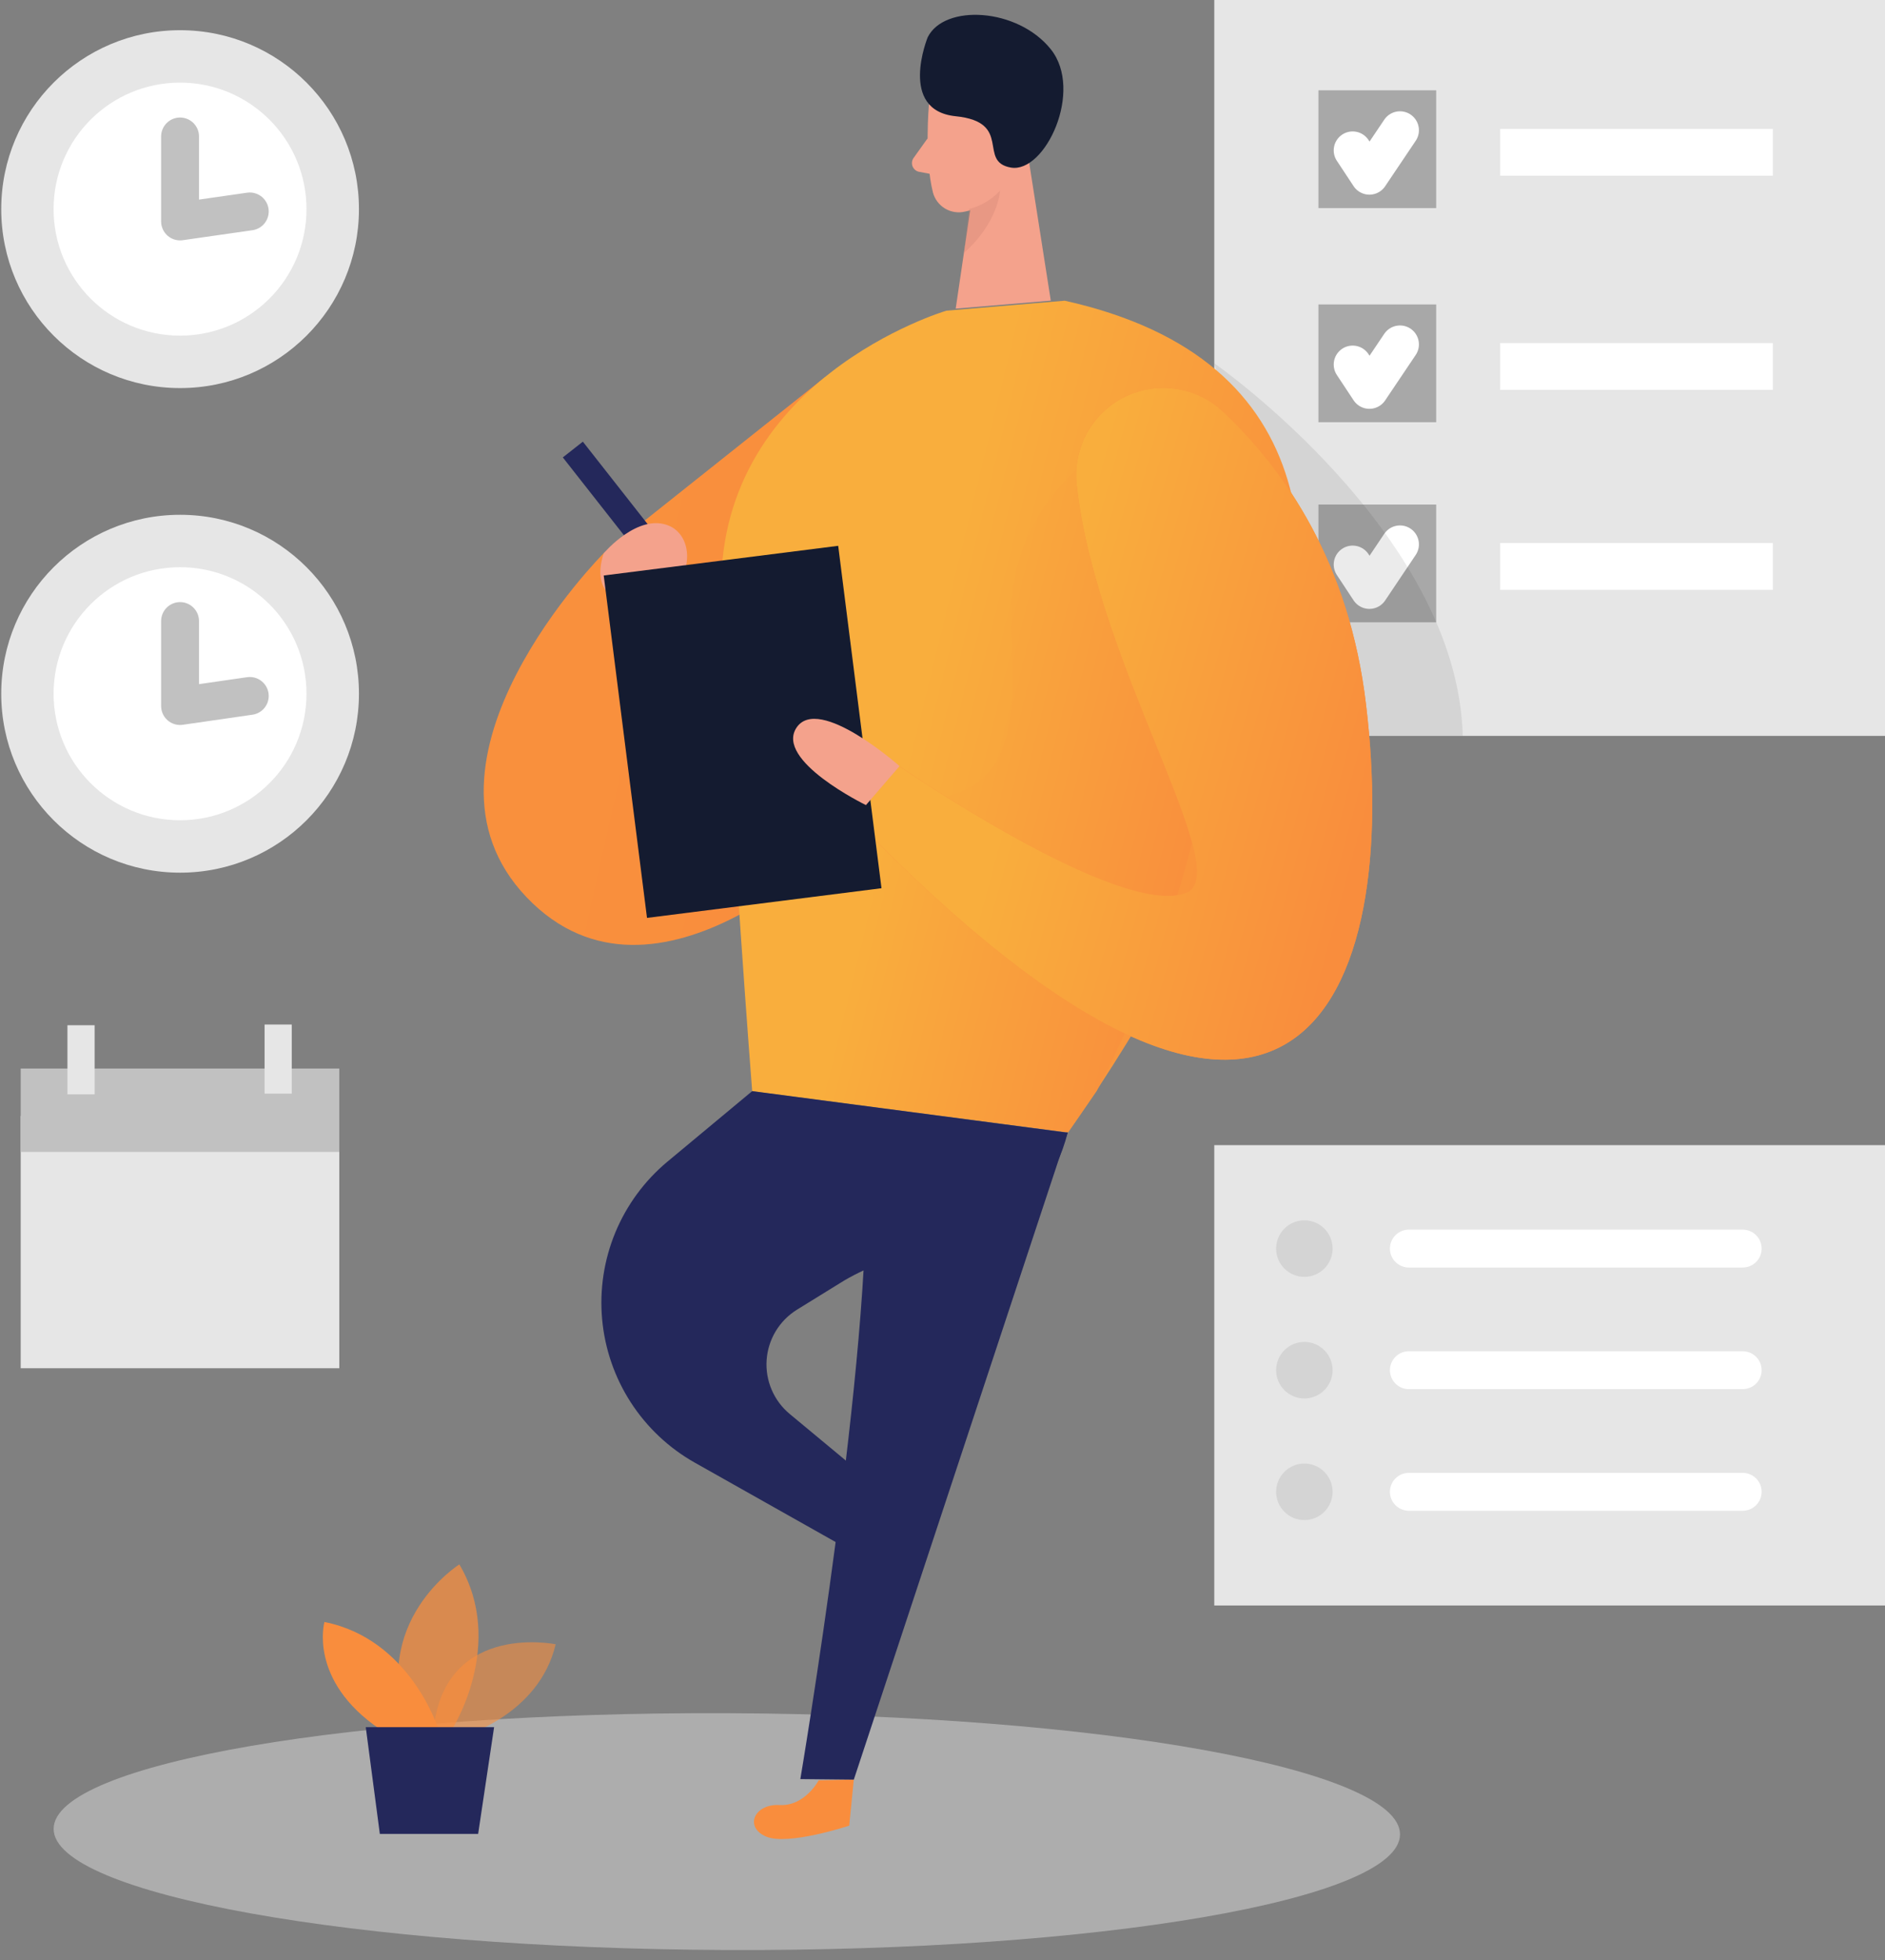 <svg width="101" height="105" viewBox="0 0 101 105" fill="none" xmlns="http://www.w3.org/2000/svg">
<rect x="0" y="0" width="101" height="105" fill="#808080" stroke="none"/>
<g clip-path="url(#clip0_2250_4766)">
<path d="M101.329 -0.078H65.062V39.423H101.329V-0.078Z" fill="#E6E6E6"/>
<path d="M76.952 4.837H70.644V11.147H76.952V4.837Z" fill="#A8A8A8"/>
<path d="M72.477 8.056L73.374 9.413L75.012 6.977" stroke="white" stroke-width="2.03" stroke-linecap="round" stroke-linejoin="round"/>
<path d="M94.99 6.905H80.379V9.412H94.99V6.905Z" fill="white"/>
<path d="M76.952 16.31H70.644V22.619H76.952V16.31Z" fill="#A8A8A8"/>
<path d="M72.477 19.529L73.374 20.886L75.012 18.45" stroke="white" stroke-width="2.03" stroke-linecap="round" stroke-linejoin="round"/>
<path d="M94.99 18.378H80.379V20.886H94.99V18.378Z" fill="white"/>
<path d="M76.952 27.028H70.644V33.338H76.952V27.028Z" fill="#A8A8A8"/>
<path d="M72.477 30.243L73.374 31.604L75.012 29.163" stroke="white" stroke-width="2.03" stroke-linecap="round" stroke-linejoin="round"/>
<path d="M94.99 29.092H80.379V31.599H94.99V29.092Z" fill="white"/>
<path d="M101.329 61.347H65.062V86.008H101.329V61.347Z" fill="#E6E6E6"/>
<path opacity="0.08" d="M65.062 19.462C65.062 19.462 78.094 28.538 78.375 39.419H70.644L65.062 19.462Z" fill="black"/>
<path d="M44.194 20.212L32.352 29.631C32.352 29.631 21.245 40.775 28.217 48.068C35.188 55.362 45.345 44.701 45.345 44.701L44.194 20.212Z" fill="#F98D3D"/>
<path opacity="0.08" d="M44.194 20.212L32.352 29.631C32.352 29.631 21.245 40.775 28.217 48.068C35.188 55.362 45.345 44.701 45.345 44.701L44.194 20.212Z" fill="url(#paint0_linear_2250_4766)"/>
<path d="M31.23 23.66L30.156 24.504L35.617 31.456L36.691 30.612L31.23 23.66Z" fill="#24285B"/>
<path d="M32.355 29.632C32.355 29.632 34.198 27.454 35.855 28.17C37.512 28.887 37.072 32.182 34.188 32.24C31.304 32.297 32.355 29.632 32.355 29.632Z" fill="#F4A28C"/>
<path opacity="0.45" d="M75.014 98.273C75.029 94.769 58.892 91.862 38.971 91.778C19.05 91.695 2.889 94.467 2.874 97.97C2.86 101.474 18.997 104.381 38.918 104.465C58.839 104.548 75 101.776 75.014 98.273Z" fill="#E6E6E6"/>
<path d="M43.865 95.375C43.865 95.375 43.125 96.774 41.774 96.698C40.422 96.621 39.864 97.873 41.038 98.384C42.213 98.895 45.503 97.801 45.503 97.801L45.746 95.336L43.865 95.375Z" fill="#F98D3D"/>
<path d="M49.772 5.62C49.772 5.62 49.518 8.433 49.986 10.306C50.082 10.67 50.317 10.981 50.64 11.174C50.964 11.366 51.35 11.423 51.715 11.333C52.31 11.221 52.86 10.939 53.298 10.521C53.736 10.103 54.044 9.567 54.184 8.978L55.033 6.513C55.152 6.003 55.109 5.468 54.91 4.983C54.712 4.498 54.368 4.086 53.926 3.805C52.321 2.668 49.838 3.901 49.772 5.62Z" fill="#F4A28C"/>
<path d="M54.87 6.962L56.302 16.105L51.207 16.534L52.215 9.709L54.87 6.962Z" fill="#F4A28C"/>
<path d="M52.754 8.046C52.754 8.046 52.778 6.957 53.594 7.043C54.411 7.129 54.387 8.701 53.274 8.844L52.754 8.046Z" fill="#F4A28C"/>
<path d="M49.708 7.402L48.934 8.486C48.895 8.549 48.872 8.621 48.865 8.695C48.859 8.769 48.87 8.844 48.897 8.913C48.924 8.982 48.967 9.043 49.023 9.093C49.078 9.143 49.144 9.178 49.216 9.198L50.295 9.403L49.708 7.402Z" fill="#F4A28C"/>
<path opacity="0.31" d="M51.926 11.194C52.563 11.036 53.139 10.694 53.583 10.21C53.583 10.21 53.507 11.906 51.645 13.554L51.926 11.194Z" fill="#CE8172"/>
<path d="M57.049 16.109L50.708 16.644C50.708 16.644 38.149 20.341 38.656 32.158C39.162 43.975 40.303 58.453 40.303 58.453L57.206 60.664C57.206 60.664 85.312 22.405 57.049 16.109Z" fill="url(#paint1_linear_2250_4766)"/>
<path d="M59.73 23.685C59.73 23.685 53.757 26.632 54.187 33.816C54.616 40.999 53.418 43.579 46.007 42.748C38.596 41.916 39.379 45.136 39.379 45.136L40.334 58.448L57.238 60.659L58.761 58.448C58.761 58.448 72.284 33.663 59.73 23.685Z" fill="url(#paint2_linear_2250_4766)"/>
<path d="M40.303 58.453L35.762 62.231C34.539 63.25 33.581 64.552 32.971 66.023C32.362 67.495 32.119 69.092 32.263 70.678C32.407 72.265 32.934 73.792 33.799 75.13C34.664 76.467 35.841 77.574 37.228 78.356L45.933 83.262L48.827 81.155L42.314 75.748C41.894 75.4 41.563 74.956 41.348 74.454C41.133 73.953 41.039 73.407 41.076 72.862C41.113 72.318 41.279 71.79 41.559 71.321C41.84 70.853 42.228 70.458 42.691 70.169L45.011 68.736C46.3 67.927 47.748 67.407 49.257 67.213C51.768 66.893 55.941 65.613 57.207 60.678L40.303 58.453Z" fill="#24285B"/>
<path d="M49.706 1.999C49.706 1.999 48.106 5.911 51.205 6.227C54.304 6.542 52.346 8.667 54.17 8.978C55.994 9.288 58.081 4.856 56.3 2.635C54.519 0.414 50.594 0.203 49.706 1.999Z" fill="#141B30"/>
<path d="M57.208 60.664L45.748 95.337L42.883 95.308C42.883 95.308 46.794 72.171 46.369 62.45L57.208 60.664Z" fill="#24285B"/>
<path d="M57.691 25.997C57.58 25.042 57.765 24.076 58.222 23.23C58.679 22.385 59.386 21.701 60.246 21.272C61.106 20.843 62.078 20.69 63.028 20.834C63.978 20.978 64.861 21.411 65.556 22.075C68.836 25.17 72.303 30.157 73.196 37.771C75.039 53.194 69.615 68.364 45.754 43.856L48.18 41.043C48.18 41.043 60.036 49.234 63.546 47.83C66.239 46.76 58.771 35.674 57.691 25.997Z" fill="#F98D3D"/>
<path d="M57.691 25.997C57.58 25.042 57.765 24.076 58.222 23.23C58.679 22.385 59.386 21.701 60.246 21.272C61.106 20.843 62.078 20.69 63.028 20.834C63.978 20.978 64.861 21.411 65.556 22.075C68.836 25.17 72.303 30.157 73.196 37.771C75.039 53.194 69.615 68.364 45.754 43.856L48.18 41.043C48.18 41.043 60.036 49.234 63.546 47.83C66.239 46.76 58.771 35.674 57.691 25.997Z" fill="url(#paint3_linear_2250_4766)"/>
<path opacity="0.58" d="M24.732 93.034C24.732 93.034 28.862 91.921 29.774 88.086C29.774 88.086 23.39 86.767 23.18 93.34L24.732 93.034Z" fill="#F98D3D"/>
<path opacity="0.73" d="M24.231 92.624C24.231 92.624 27.13 88.076 24.613 83.806C24.613 83.806 19.738 86.873 21.873 92.624H24.231Z" fill="#F98D3D"/>
<path d="M23.485 92.623C23.485 92.623 21.981 87.804 17.383 86.892C17.383 86.892 16.509 90.011 20.338 92.623H23.485Z" fill="#F98D3D"/>
<path d="M26.474 92.528L25.619 98.245H20.352L19.598 92.528H26.474Z" fill="#24285B"/>
<path d="M44.911 29.24L32.348 30.83L34.667 49.173L47.231 47.583L44.911 29.24Z" fill="#141B30"/>
<path d="M46.398 43.13C46.398 43.13 41.489 40.742 42.683 38.974C43.877 37.207 48.198 41.042 48.198 41.042L46.398 43.13Z" fill="#F4A28C"/>
<path d="M9.65 20.79C14.943 20.79 19.233 16.498 19.233 11.204C19.233 5.91 14.943 1.618 9.65 1.618C4.357 1.618 0.066 5.91 0.066 11.204C0.066 16.498 4.357 20.79 9.65 20.79Z" fill="#E6E6E6"/>
<path d="M9.647 17.981C13.389 17.981 16.422 14.947 16.422 11.204C16.422 7.46 13.389 4.426 9.647 4.426C5.905 4.426 2.871 7.46 2.871 11.204C2.871 14.947 5.905 17.981 9.647 17.981Z" fill="white"/>
<path d="M9.648 7.311V11.863L13.383 11.328" stroke="#C1C1C1" stroke-width="2.03" stroke-linecap="round" stroke-linejoin="round"/>
<path d="M9.65 46.75C14.943 46.75 19.233 42.458 19.233 37.164C19.233 31.87 14.943 27.578 9.65 27.578C4.357 27.578 0.066 31.87 0.066 37.164C0.066 42.458 4.357 46.75 9.65 46.75Z" fill="#E6E6E6"/>
<path d="M9.647 43.942C13.389 43.942 16.422 40.907 16.422 37.164C16.422 33.421 13.389 30.386 9.647 30.386C5.905 30.386 2.871 33.421 2.871 37.164C2.871 40.907 5.905 43.942 9.647 43.942Z" fill="white"/>
<path d="M9.648 33.271V37.823L13.383 37.283" stroke="#C1C1C1" stroke-width="2.03" stroke-linecap="round" stroke-linejoin="round"/>
<path opacity="0.08" d="M69.889 68.402C70.725 68.402 71.402 67.724 71.402 66.888C71.402 66.052 70.725 65.374 69.889 65.374C69.053 65.374 68.375 66.052 68.375 66.888C68.375 67.724 69.053 68.402 69.889 68.402Z" fill="black"/>
<path opacity="0.08" d="M69.889 74.917C70.725 74.917 71.402 74.239 71.402 73.403C71.402 72.567 70.725 71.889 69.889 71.889C69.053 71.889 68.375 72.567 68.375 73.403C68.375 74.239 69.053 74.917 69.889 74.917Z" fill="black"/>
<path opacity="0.08" d="M69.889 81.432C70.725 81.432 71.402 80.754 71.402 79.918C71.402 79.082 70.725 78.404 69.889 78.404C69.053 78.404 68.375 79.082 68.375 79.918C68.375 80.754 69.053 81.432 69.889 81.432Z" fill="black"/>
<path d="M75.488 66.888H93.375" stroke="white" stroke-width="2.03" stroke-linecap="round" stroke-linejoin="bevel"/>
<path d="M75.488 73.403H93.375" stroke="white" stroke-width="2.03" stroke-linecap="round" stroke-linejoin="bevel"/>
<path d="M75.488 79.918H93.375" stroke="white" stroke-width="2.03" stroke-linecap="round" stroke-linejoin="bevel"/>
<path d="M18.18 59.785H1.109V73.298H18.18V59.785Z" fill="#E6E6E6"/>
<path d="M18.18 57.244H1.109V61.71H18.18V57.244Z" fill="#C1C1C1"/>
<path d="M5.07 54.923H3.613V58.625H5.07V54.923Z" fill="#E6E6E6"/>
<path d="M15.632 54.885H14.176V58.587H15.632V54.885Z" fill="#E6E6E6"/>
</g>
<defs>
<linearGradient id="paint0_linear_2250_4766" x1="39.53" y1="64.947" x2="26.437" y2="62.007" gradientUnits="userSpaceOnUse">
<stop stop-color="#F98D3D"/>
<stop offset="1" stop-color="#F9AE3D"/>
</linearGradient>
<linearGradient id="paint1_linear_2250_4766" x1="60.37" y1="81.656" x2="39.655" y2="76.59" gradientUnits="userSpaceOnUse">
<stop stop-color="#F98D3D"/>
<stop offset="1" stop-color="#F9AE3D"/>
</linearGradient>
<linearGradient id="paint2_linear_2250_4766" x1="57.373" y1="78.08" x2="40.195" y2="73.882" gradientUnits="userSpaceOnUse">
<stop stop-color="#F98D3D"/>
<stop offset="1" stop-color="#F9AE3D"/>
</linearGradient>
<linearGradient id="paint3_linear_2250_4766" x1="65.214" y1="73.726" x2="46.899" y2="68.76" gradientUnits="userSpaceOnUse">
<stop stop-color="#F98D3D"/>
<stop offset="1" stop-color="#F9AE3D"/>
</linearGradient>
<clipPath id="clip0_2250_4766">
<rect width="101" height="105" fill="white"/>
</clipPath>
</defs>
</svg>
